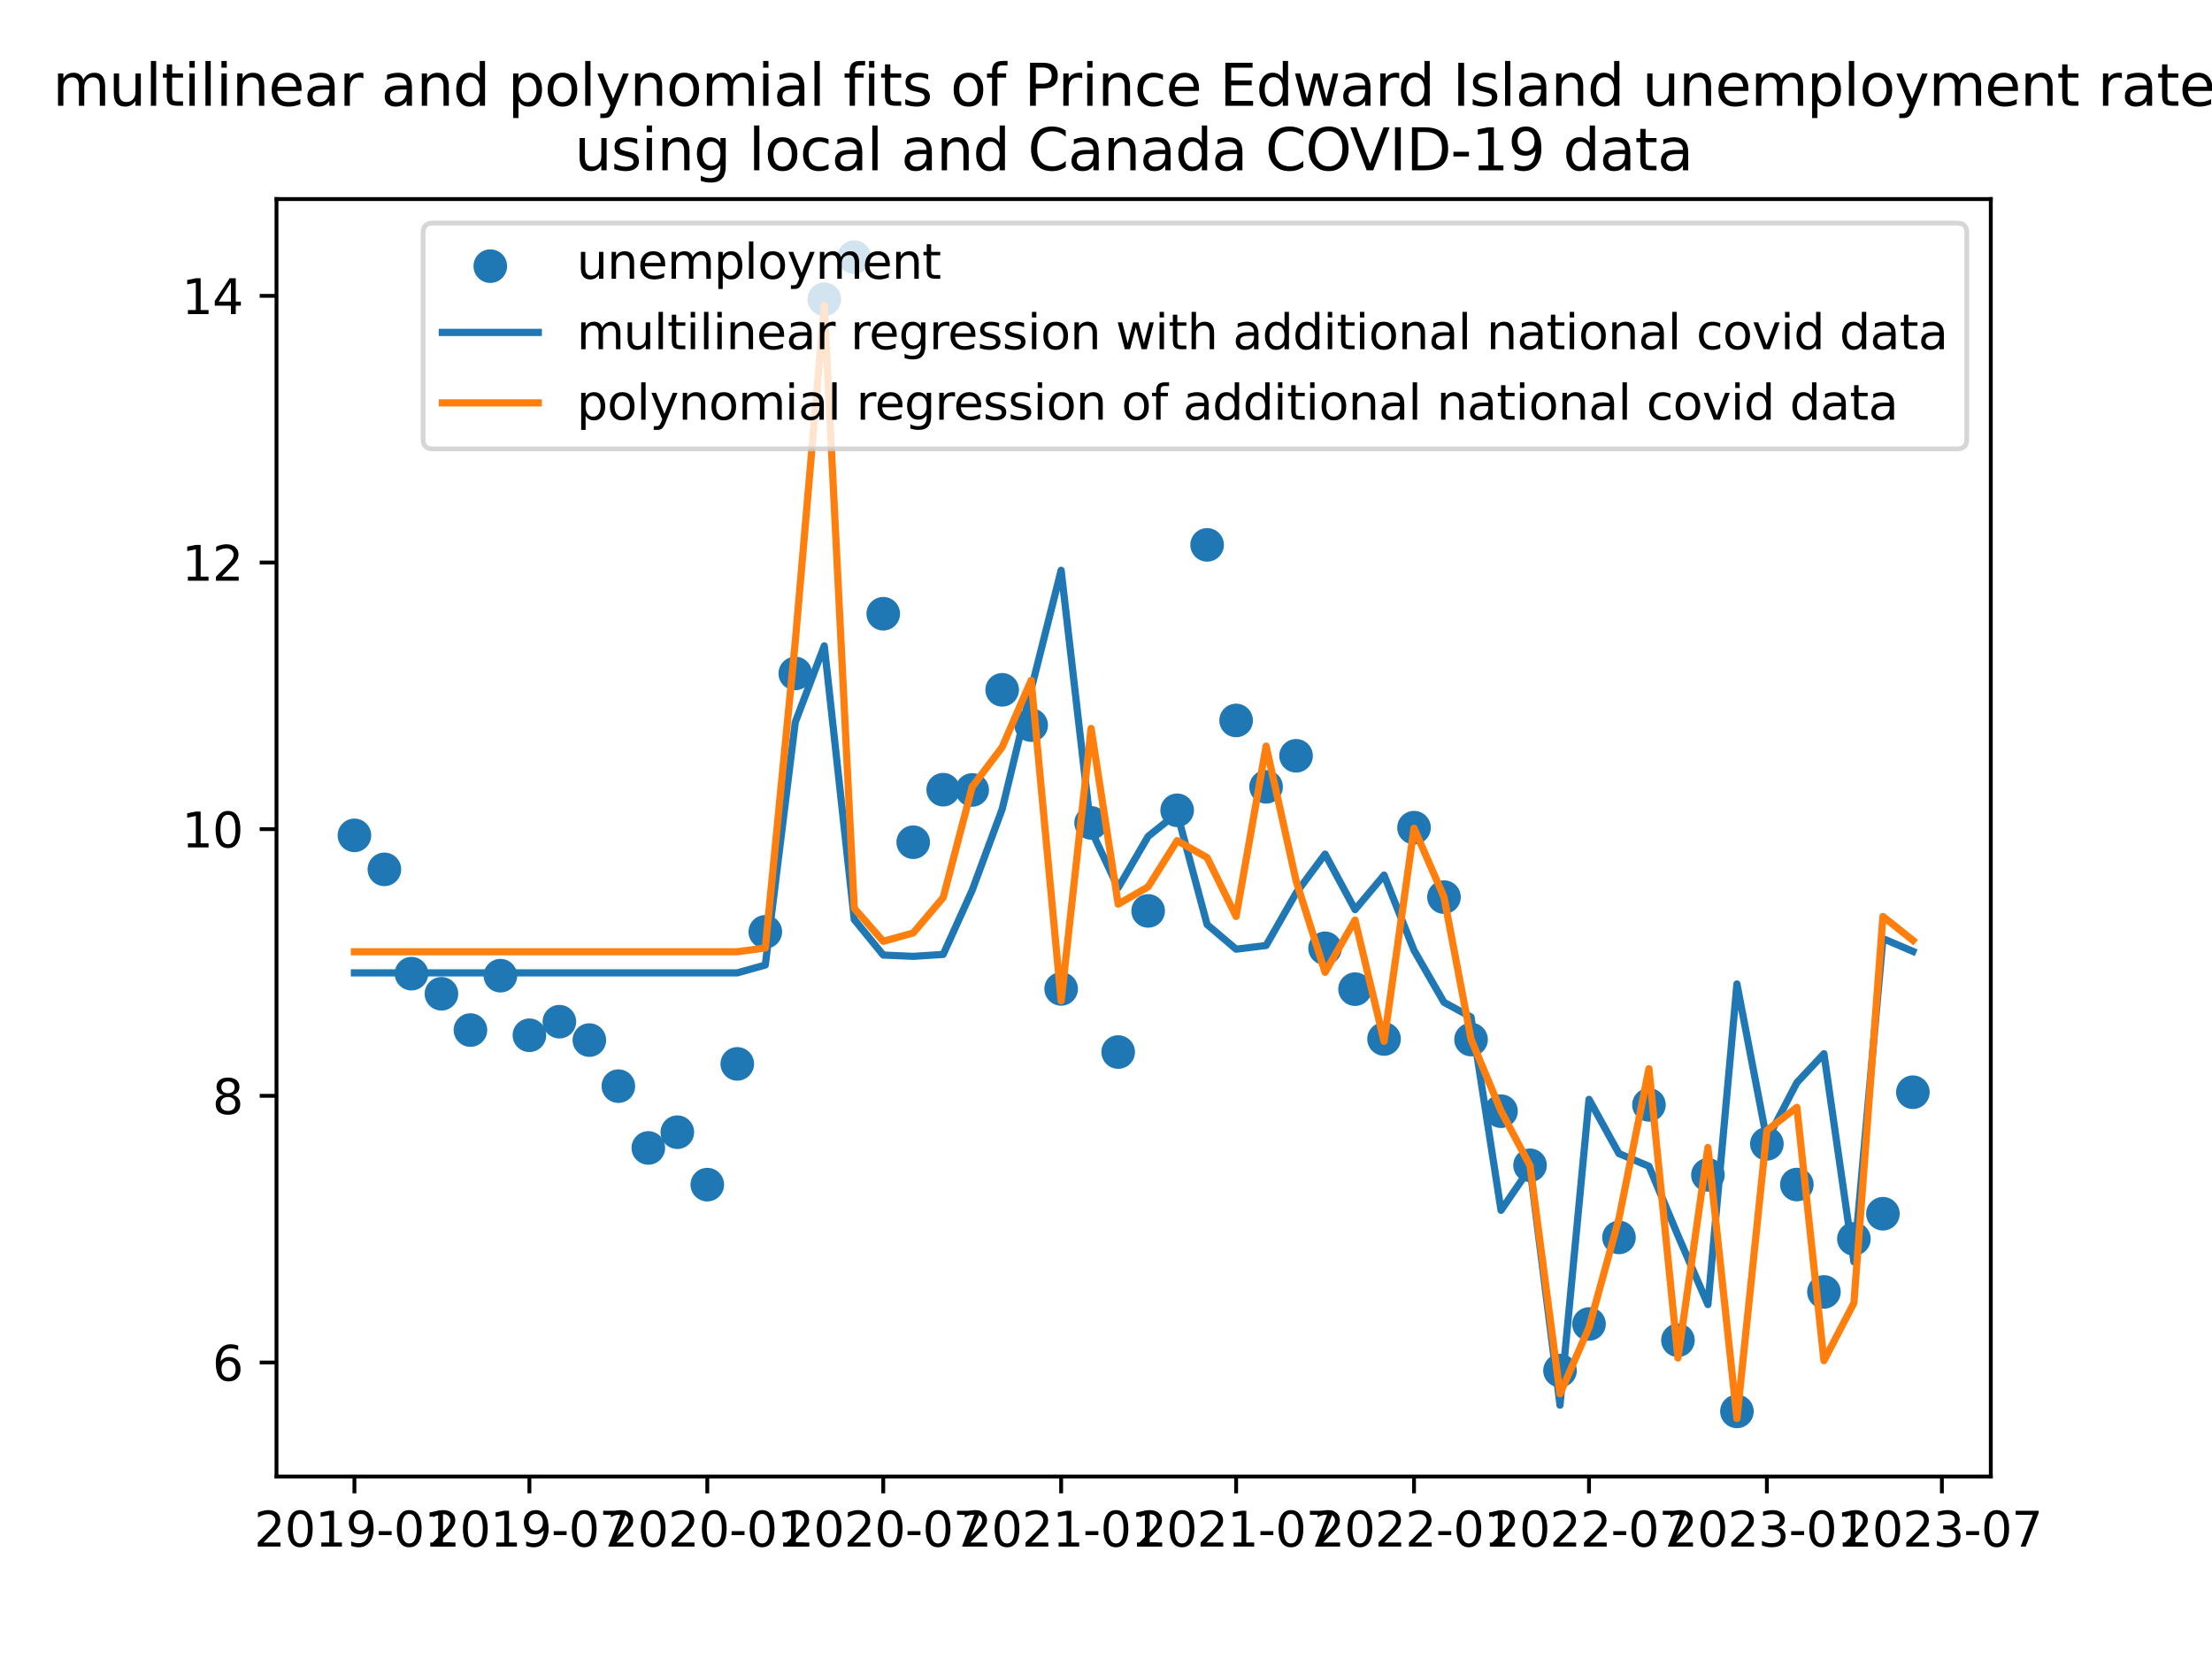 <?xml version="1.0" encoding="utf-8" standalone="no"?>
<!DOCTYPE svg PUBLIC "-//W3C//DTD SVG 1.1//EN"
  "http://www.w3.org/Graphics/SVG/1.1/DTD/svg11.dtd">
<svg xmlns:xlink="http://www.w3.org/1999/xlink" width="460.8pt" height="345.6pt" viewBox="0 0 460.8 345.6" xmlns="http://www.w3.org/2000/svg" version="1.1">
 <defs>
  <style type="text/css">*{stroke-linejoin: round; stroke-linecap: butt}</style>
 </defs>
 <g id="figure_1">
  <g id="patch_1">
   <path d="M 0 345.6 
L 460.8 345.6 
L 460.8 0 
L 0 0 
z
" style="fill: #ffffff"/>
  </g>
  <g id="axes_1">
   <g id="patch_2">
    <path d="M 57.6 307.584 
L 414.72 307.584 
L 414.72 41.472 
L 57.6 41.472 
z
" style="fill: #ffffff"/>
   </g>
   <g id="PathCollection_1">
    <defs>
     <path id="md9f9c91d10" d="M 0 3 
C 0.796 3 1.559 2.684 2.121 2.121 
C 2.684 1.559 3 0.796 3 0 
C 3 -0.796 2.684 -1.559 2.121 -2.121 
C 1.559 -2.684 0.796 -3 0 -3 
C -0.796 -3 -1.559 -2.684 -2.121 -2.121 
C -2.684 -1.559 -3 -0.796 -3 0 
C -3 0.796 -2.684 1.559 -2.121 2.121 
C -1.559 2.684 -0.796 3 0 3 
z
" style="stroke: #1f77b4"/>
    </defs>
    <g clip-path="url(#p178881aa8b)">
     <use xlink:href="#md9f9c91d10" x="73.833" y="174.023" style="fill: #1f77b4; stroke: #1f77b4"/>
     <use xlink:href="#md9f9c91d10" x="80.076" y="181.104" style="fill: #1f77b4; stroke: #1f77b4"/>
     <use xlink:href="#md9f9c91d10" x="85.715" y="202.836" style="fill: #1f77b4; stroke: #1f77b4"/>
     <use xlink:href="#md9f9c91d10" x="91.959" y="207.024" style="fill: #1f77b4; stroke: #1f77b4"/>
     <use xlink:href="#md9f9c91d10" x="98.001" y="214.579" style="fill: #1f77b4; stroke: #1f77b4"/>
     <use xlink:href="#md9f9c91d10" x="104.244" y="203.253" style="fill: #1f77b4; stroke: #1f77b4"/>
     <use xlink:href="#md9f9c91d10" x="110.286" y="215.664" style="fill: #1f77b4; stroke: #1f77b4"/>
     <use xlink:href="#md9f9c91d10" x="116.529" y="212.837" style="fill: #1f77b4; stroke: #1f77b4"/>
     <use xlink:href="#md9f9c91d10" x="122.773" y="216.671" style="fill: #1f77b4; stroke: #1f77b4"/>
     <use xlink:href="#md9f9c91d10" x="128.815" y="226.265" style="fill: #1f77b4; stroke: #1f77b4"/>
     <use xlink:href="#md9f9c91d10" x="135.058" y="239.139" style="fill: #1f77b4; stroke: #1f77b4"/>
     <use xlink:href="#md9f9c91d10" x="141.1" y="235.858" style="fill: #1f77b4; stroke: #1f77b4"/>
     <use xlink:href="#md9f9c91d10" x="147.343" y="246.783" style="fill: #1f77b4; stroke: #1f77b4"/>
     <use xlink:href="#md9f9c91d10" x="153.587" y="221.627" style="fill: #1f77b4; stroke: #1f77b4"/>
     <use xlink:href="#md9f9c91d10" x="159.427" y="194.115" style="fill: #1f77b4; stroke: #1f77b4"/>
     <use xlink:href="#md9f9c91d10" x="165.67" y="140.291" style="fill: #1f77b4; stroke: #1f77b4"/>
     <use xlink:href="#md9f9c91d10" x="171.712" y="62.338" style="fill: #1f77b4; stroke: #1f77b4"/>
     <use xlink:href="#md9f9c91d10" x="177.956" y="53.568" style="fill: #1f77b4; stroke: #1f77b4"/>
     <use xlink:href="#md9f9c91d10" x="183.998" y="127.856" style="fill: #1f77b4; stroke: #1f77b4"/>
     <use xlink:href="#md9f9c91d10" x="190.241" y="175.452" style="fill: #1f77b4; stroke: #1f77b4"/>
     <use xlink:href="#md9f9c91d10" x="196.484" y="164.507" style="fill: #1f77b4; stroke: #1f77b4"/>
     <use xlink:href="#md9f9c91d10" x="202.526" y="164.561" style="fill: #1f77b4; stroke: #1f77b4"/>
     <use xlink:href="#md9f9c91d10" x="208.77" y="143.703" style="fill: #1f77b4; stroke: #1f77b4"/>
     <use xlink:href="#md9f9c91d10" x="214.812" y="151.054" style="fill: #1f77b4; stroke: #1f77b4"/>
     <use xlink:href="#md9f9c91d10" x="221.055" y="206.009" style="fill: #1f77b4; stroke: #1f77b4"/>
     <use xlink:href="#md9f9c91d10" x="227.298" y="171.424" style="fill: #1f77b4; stroke: #1f77b4"/>
     <use xlink:href="#md9f9c91d10" x="232.938" y="219.158" style="fill: #1f77b4; stroke: #1f77b4"/>
     <use xlink:href="#md9f9c91d10" x="239.181" y="189.76" style="fill: #1f77b4; stroke: #1f77b4"/>
     <use xlink:href="#md9f9c91d10" x="245.223" y="168.799" style="fill: #1f77b4; stroke: #1f77b4"/>
     <use xlink:href="#md9f9c91d10" x="251.466" y="113.509" style="fill: #1f77b4; stroke: #1f77b4"/>
     <use xlink:href="#md9f9c91d10" x="257.508" y="150.082" style="fill: #1f77b4; stroke: #1f77b4"/>
     <use xlink:href="#md9f9c91d10" x="263.752" y="163.912" style="fill: #1f77b4; stroke: #1f77b4"/>
     <use xlink:href="#md9f9c91d10" x="269.995" y="157.447" style="fill: #1f77b4; stroke: #1f77b4"/>
     <use xlink:href="#md9f9c91d10" x="276.037" y="197.544" style="fill: #1f77b4; stroke: #1f77b4"/>
     <use xlink:href="#md9f9c91d10" x="282.28" y="206.059" style="fill: #1f77b4; stroke: #1f77b4"/>
     <use xlink:href="#md9f9c91d10" x="288.322" y="216.442" style="fill: #1f77b4; stroke: #1f77b4"/>
     <use xlink:href="#md9f9c91d10" x="294.566" y="172.418" style="fill: #1f77b4; stroke: #1f77b4"/>
     <use xlink:href="#md9f9c91d10" x="300.809" y="186.886" style="fill: #1f77b4; stroke: #1f77b4"/>
     <use xlink:href="#md9f9c91d10" x="306.448" y="216.559" style="fill: #1f77b4; stroke: #1f77b4"/>
     <use xlink:href="#md9f9c91d10" x="312.691" y="231.48" style="fill: #1f77b4; stroke: #1f77b4"/>
     <use xlink:href="#md9f9c91d10" x="318.733" y="242.757" style="fill: #1f77b4; stroke: #1f77b4"/>
     <use xlink:href="#md9f9c91d10" x="324.977" y="285.518" style="fill: #1f77b4; stroke: #1f77b4"/>
     <use xlink:href="#md9f9c91d10" x="331.019" y="275.816" style="fill: #1f77b4; stroke: #1f77b4"/>
     <use xlink:href="#md9f9c91d10" x="337.262" y="257.781" style="fill: #1f77b4; stroke: #1f77b4"/>
     <use xlink:href="#md9f9c91d10" x="343.505" y="230.164" style="fill: #1f77b4; stroke: #1f77b4"/>
     <use xlink:href="#md9f9c91d10" x="349.547" y="279.195" style="fill: #1f77b4; stroke: #1f77b4"/>
     <use xlink:href="#md9f9c91d10" x="355.791" y="244.748" style="fill: #1f77b4; stroke: #1f77b4"/>
     <use xlink:href="#md9f9c91d10" x="361.833" y="294.019" style="fill: #1f77b4; stroke: #1f77b4"/>
     <use xlink:href="#md9f9c91d10" x="368.076" y="238.281" style="fill: #1f77b4; stroke: #1f77b4"/>
     <use xlink:href="#md9f9c91d10" x="374.319" y="246.761" style="fill: #1f77b4; stroke: #1f77b4"/>
     <use xlink:href="#md9f9c91d10" x="379.959" y="269.132" style="fill: #1f77b4; stroke: #1f77b4"/>
     <use xlink:href="#md9f9c91d10" x="386.202" y="258.087" style="fill: #1f77b4; stroke: #1f77b4"/>
     <use xlink:href="#md9f9c91d10" x="392.244" y="252.844" style="fill: #1f77b4; stroke: #1f77b4"/>
     <use xlink:href="#md9f9c91d10" x="398.487" y="227.529" style="fill: #1f77b4; stroke: #1f77b4"/>
    </g>
   </g>
   <g id="matplotlib.axis_1">
    <g id="xtick_1">
     <g id="line2d_1">
      <defs>
       <path id="m69c7408038" d="M 0 0 
L 0 3.5 
" style="stroke: #000000; stroke-width: 0.8"/>
      </defs>
      <g>
       <use xlink:href="#m69c7408038" x="73.833" y="307.584" style="stroke: #000000; stroke-width: 0.8"/>
      </g>
     </g>
     <g id="text_1">
      <!-- 2019-01 -->
      <g transform="translate(52.941 322.182) scale(0.1 -0.1)">
       <defs>
        <path id="DejaVuSans-32" d="M 1228 531 
L 3431 531 
L 3431 0 
L 469 0 
L 469 531 
Q 828 903 1448 1529 
Q 2069 2156 2228 2338 
Q 2531 2678 2651 2914 
Q 2772 3150 2772 3378 
Q 2772 3750 2511 3984 
Q 2250 4219 1831 4219 
Q 1534 4219 1204 4116 
Q 875 4013 500 3803 
L 500 4441 
Q 881 4594 1212 4672 
Q 1544 4750 1819 4750 
Q 2544 4750 2975 4387 
Q 3406 4025 3406 3419 
Q 3406 3131 3298 2873 
Q 3191 2616 2906 2266 
Q 2828 2175 2409 1742 
Q 1991 1309 1228 531 
z
" transform="scale(0.016)"/>
        <path id="DejaVuSans-30" d="M 2034 4250 
Q 1547 4250 1301 3770 
Q 1056 3291 1056 2328 
Q 1056 1369 1301 889 
Q 1547 409 2034 409 
Q 2525 409 2770 889 
Q 3016 1369 3016 2328 
Q 3016 3291 2770 3770 
Q 2525 4250 2034 4250 
z
M 2034 4750 
Q 2819 4750 3233 4129 
Q 3647 3509 3647 2328 
Q 3647 1150 3233 529 
Q 2819 -91 2034 -91 
Q 1250 -91 836 529 
Q 422 1150 422 2328 
Q 422 3509 836 4129 
Q 1250 4750 2034 4750 
z
" transform="scale(0.016)"/>
        <path id="DejaVuSans-31" d="M 794 531 
L 1825 531 
L 1825 4091 
L 703 3866 
L 703 4441 
L 1819 4666 
L 2450 4666 
L 2450 531 
L 3481 531 
L 3481 0 
L 794 0 
L 794 531 
z
" transform="scale(0.016)"/>
        <path id="DejaVuSans-39" d="M 703 97 
L 703 672 
Q 941 559 1184 500 
Q 1428 441 1663 441 
Q 2288 441 2617 861 
Q 2947 1281 2994 2138 
Q 2813 1869 2534 1725 
Q 2256 1581 1919 1581 
Q 1219 1581 811 2004 
Q 403 2428 403 3163 
Q 403 3881 828 4315 
Q 1253 4750 1959 4750 
Q 2769 4750 3195 4129 
Q 3622 3509 3622 2328 
Q 3622 1225 3098 567 
Q 2575 -91 1691 -91 
Q 1453 -91 1209 -44 
Q 966 3 703 97 
z
M 1959 2075 
Q 2384 2075 2632 2365 
Q 2881 2656 2881 3163 
Q 2881 3666 2632 3958 
Q 2384 4250 1959 4250 
Q 1534 4250 1286 3958 
Q 1038 3666 1038 3163 
Q 1038 2656 1286 2365 
Q 1534 2075 1959 2075 
z
" transform="scale(0.016)"/>
        <path id="DejaVuSans-2d" d="M 313 2009 
L 1997 2009 
L 1997 1497 
L 313 1497 
L 313 2009 
z
" transform="scale(0.016)"/>
       </defs>
       <use xlink:href="#DejaVuSans-32"/>
       <use xlink:href="#DejaVuSans-30" x="63.623"/>
       <use xlink:href="#DejaVuSans-31" x="127.246"/>
       <use xlink:href="#DejaVuSans-39" x="190.869"/>
       <use xlink:href="#DejaVuSans-2d" x="254.492"/>
       <use xlink:href="#DejaVuSans-30" x="290.576"/>
       <use xlink:href="#DejaVuSans-31" x="354.199"/>
      </g>
     </g>
    </g>
    <g id="xtick_2">
     <g id="line2d_2">
      <g>
       <use xlink:href="#m69c7408038" x="110.286" y="307.584" style="stroke: #000000; stroke-width: 0.8"/>
      </g>
     </g>
     <g id="text_2">
      <!-- 2019-07 -->
      <g transform="translate(89.394 322.182) scale(0.1 -0.1)">
       <defs>
        <path id="DejaVuSans-37" d="M 525 4666 
L 3525 4666 
L 3525 4397 
L 1831 0 
L 1172 0 
L 2766 4134 
L 525 4134 
L 525 4666 
z
" transform="scale(0.016)"/>
       </defs>
       <use xlink:href="#DejaVuSans-32"/>
       <use xlink:href="#DejaVuSans-30" x="63.623"/>
       <use xlink:href="#DejaVuSans-31" x="127.246"/>
       <use xlink:href="#DejaVuSans-39" x="190.869"/>
       <use xlink:href="#DejaVuSans-2d" x="254.492"/>
       <use xlink:href="#DejaVuSans-30" x="290.576"/>
       <use xlink:href="#DejaVuSans-37" x="354.199"/>
      </g>
     </g>
    </g>
    <g id="xtick_3">
     <g id="line2d_3">
      <g>
       <use xlink:href="#m69c7408038" x="147.343" y="307.584" style="stroke: #000000; stroke-width: 0.8"/>
      </g>
     </g>
     <g id="text_3">
      <!-- 2020-01 -->
      <g transform="translate(126.452 322.182) scale(0.1 -0.1)">
       <use xlink:href="#DejaVuSans-32"/>
       <use xlink:href="#DejaVuSans-30" x="63.623"/>
       <use xlink:href="#DejaVuSans-32" x="127.246"/>
       <use xlink:href="#DejaVuSans-30" x="190.869"/>
       <use xlink:href="#DejaVuSans-2d" x="254.492"/>
       <use xlink:href="#DejaVuSans-30" x="290.576"/>
       <use xlink:href="#DejaVuSans-31" x="354.199"/>
      </g>
     </g>
    </g>
    <g id="xtick_4">
     <g id="line2d_4">
      <g>
       <use xlink:href="#m69c7408038" x="183.998" y="307.584" style="stroke: #000000; stroke-width: 0.8"/>
      </g>
     </g>
     <g id="text_4">
      <!-- 2020-07 -->
      <g transform="translate(163.106 322.182) scale(0.1 -0.1)">
       <use xlink:href="#DejaVuSans-32"/>
       <use xlink:href="#DejaVuSans-30" x="63.623"/>
       <use xlink:href="#DejaVuSans-32" x="127.246"/>
       <use xlink:href="#DejaVuSans-30" x="190.869"/>
       <use xlink:href="#DejaVuSans-2d" x="254.492"/>
       <use xlink:href="#DejaVuSans-30" x="290.576"/>
       <use xlink:href="#DejaVuSans-37" x="354.199"/>
      </g>
     </g>
    </g>
    <g id="xtick_5">
     <g id="line2d_5">
      <g>
       <use xlink:href="#m69c7408038" x="221.055" y="307.584" style="stroke: #000000; stroke-width: 0.8"/>
      </g>
     </g>
     <g id="text_5">
      <!-- 2021-01 -->
      <g transform="translate(200.164 322.182) scale(0.1 -0.1)">
       <use xlink:href="#DejaVuSans-32"/>
       <use xlink:href="#DejaVuSans-30" x="63.623"/>
       <use xlink:href="#DejaVuSans-32" x="127.246"/>
       <use xlink:href="#DejaVuSans-31" x="190.869"/>
       <use xlink:href="#DejaVuSans-2d" x="254.492"/>
       <use xlink:href="#DejaVuSans-30" x="290.576"/>
       <use xlink:href="#DejaVuSans-31" x="354.199"/>
      </g>
     </g>
    </g>
    <g id="xtick_6">
     <g id="line2d_6">
      <g>
       <use xlink:href="#m69c7408038" x="257.508" y="307.584" style="stroke: #000000; stroke-width: 0.8"/>
      </g>
     </g>
     <g id="text_6">
      <!-- 2021-07 -->
      <g transform="translate(236.617 322.182) scale(0.1 -0.1)">
       <use xlink:href="#DejaVuSans-32"/>
       <use xlink:href="#DejaVuSans-30" x="63.623"/>
       <use xlink:href="#DejaVuSans-32" x="127.246"/>
       <use xlink:href="#DejaVuSans-31" x="190.869"/>
       <use xlink:href="#DejaVuSans-2d" x="254.492"/>
       <use xlink:href="#DejaVuSans-30" x="290.576"/>
       <use xlink:href="#DejaVuSans-37" x="354.199"/>
      </g>
     </g>
    </g>
    <g id="xtick_7">
     <g id="line2d_7">
      <g>
       <use xlink:href="#m69c7408038" x="294.566" y="307.584" style="stroke: #000000; stroke-width: 0.8"/>
      </g>
     </g>
     <g id="text_7">
      <!-- 2022-01 -->
      <g transform="translate(273.674 322.182) scale(0.1 -0.1)">
       <use xlink:href="#DejaVuSans-32"/>
       <use xlink:href="#DejaVuSans-30" x="63.623"/>
       <use xlink:href="#DejaVuSans-32" x="127.246"/>
       <use xlink:href="#DejaVuSans-32" x="190.869"/>
       <use xlink:href="#DejaVuSans-2d" x="254.492"/>
       <use xlink:href="#DejaVuSans-30" x="290.576"/>
       <use xlink:href="#DejaVuSans-31" x="354.199"/>
      </g>
     </g>
    </g>
    <g id="xtick_8">
     <g id="line2d_8">
      <g>
       <use xlink:href="#m69c7408038" x="331.019" y="307.584" style="stroke: #000000; stroke-width: 0.8"/>
      </g>
     </g>
     <g id="text_8">
      <!-- 2022-07 -->
      <g transform="translate(310.127 322.182) scale(0.1 -0.1)">
       <use xlink:href="#DejaVuSans-32"/>
       <use xlink:href="#DejaVuSans-30" x="63.623"/>
       <use xlink:href="#DejaVuSans-32" x="127.246"/>
       <use xlink:href="#DejaVuSans-32" x="190.869"/>
       <use xlink:href="#DejaVuSans-2d" x="254.492"/>
       <use xlink:href="#DejaVuSans-30" x="290.576"/>
       <use xlink:href="#DejaVuSans-37" x="354.199"/>
      </g>
     </g>
    </g>
    <g id="xtick_9">
     <g id="line2d_9">
      <g>
       <use xlink:href="#m69c7408038" x="368.076" y="307.584" style="stroke: #000000; stroke-width: 0.8"/>
      </g>
     </g>
     <g id="text_9">
      <!-- 2023-01 -->
      <g transform="translate(347.185 322.182) scale(0.1 -0.1)">
       <defs>
        <path id="DejaVuSans-33" d="M 2597 2516 
Q 3050 2419 3304 2112 
Q 3559 1806 3559 1356 
Q 3559 666 3084 287 
Q 2609 -91 1734 -91 
Q 1441 -91 1130 -33 
Q 819 25 488 141 
L 488 750 
Q 750 597 1062 519 
Q 1375 441 1716 441 
Q 2309 441 2620 675 
Q 2931 909 2931 1356 
Q 2931 1769 2642 2001 
Q 2353 2234 1838 2234 
L 1294 2234 
L 1294 2753 
L 1863 2753 
Q 2328 2753 2575 2939 
Q 2822 3125 2822 3475 
Q 2822 3834 2567 4026 
Q 2313 4219 1838 4219 
Q 1578 4219 1281 4162 
Q 984 4106 628 3988 
L 628 4550 
Q 988 4650 1302 4700 
Q 1616 4750 1894 4750 
Q 2613 4750 3031 4423 
Q 3450 4097 3450 3541 
Q 3450 3153 3228 2886 
Q 3006 2619 2597 2516 
z
" transform="scale(0.016)"/>
       </defs>
       <use xlink:href="#DejaVuSans-32"/>
       <use xlink:href="#DejaVuSans-30" x="63.623"/>
       <use xlink:href="#DejaVuSans-32" x="127.246"/>
       <use xlink:href="#DejaVuSans-33" x="190.869"/>
       <use xlink:href="#DejaVuSans-2d" x="254.492"/>
       <use xlink:href="#DejaVuSans-30" x="290.576"/>
       <use xlink:href="#DejaVuSans-31" x="354.199"/>
      </g>
     </g>
    </g>
    <g id="xtick_10">
     <g id="line2d_10">
      <g>
       <use xlink:href="#m69c7408038" x="404.529" y="307.584" style="stroke: #000000; stroke-width: 0.8"/>
      </g>
     </g>
     <g id="text_10">
      <!-- 2023-07 -->
      <g transform="translate(383.638 322.182) scale(0.1 -0.1)">
       <use xlink:href="#DejaVuSans-32"/>
       <use xlink:href="#DejaVuSans-30" x="63.623"/>
       <use xlink:href="#DejaVuSans-32" x="127.246"/>
       <use xlink:href="#DejaVuSans-33" x="190.869"/>
       <use xlink:href="#DejaVuSans-2d" x="254.492"/>
       <use xlink:href="#DejaVuSans-30" x="290.576"/>
       <use xlink:href="#DejaVuSans-37" x="354.199"/>
      </g>
     </g>
    </g>
   </g>
   <g id="matplotlib.axis_2">
    <g id="ytick_1">
     <g id="line2d_11">
      <defs>
       <path id="me642f828aa" d="M 0 0 
L -3.5 0 
" style="stroke: #000000; stroke-width: 0.8"/>
      </defs>
      <g>
       <use xlink:href="#me642f828aa" x="57.6" y="283.83" style="stroke: #000000; stroke-width: 0.8"/>
      </g>
     </g>
     <g id="text_11">
      <!-- 6 -->
      <g transform="translate(44.237 287.629) scale(0.1 -0.1)">
       <defs>
        <path id="DejaVuSans-36" d="M 2113 2584 
Q 1688 2584 1439 2293 
Q 1191 2003 1191 1497 
Q 1191 994 1439 701 
Q 1688 409 2113 409 
Q 2538 409 2786 701 
Q 3034 994 3034 1497 
Q 3034 2003 2786 2293 
Q 2538 2584 2113 2584 
z
M 3366 4563 
L 3366 3988 
Q 3128 4100 2886 4159 
Q 2644 4219 2406 4219 
Q 1781 4219 1451 3797 
Q 1122 3375 1075 2522 
Q 1259 2794 1537 2939 
Q 1816 3084 2150 3084 
Q 2853 3084 3261 2657 
Q 3669 2231 3669 1497 
Q 3669 778 3244 343 
Q 2819 -91 2113 -91 
Q 1303 -91 875 529 
Q 447 1150 447 2328 
Q 447 3434 972 4092 
Q 1497 4750 2381 4750 
Q 2619 4750 2861 4703 
Q 3103 4656 3366 4563 
z
" transform="scale(0.016)"/>
       </defs>
       <use xlink:href="#DejaVuSans-36"/>
      </g>
     </g>
    </g>
    <g id="ytick_2">
     <g id="line2d_12">
      <g>
       <use xlink:href="#me642f828aa" x="57.6" y="228.281" style="stroke: #000000; stroke-width: 0.8"/>
      </g>
     </g>
     <g id="text_12">
      <!-- 8 -->
      <g transform="translate(44.237 232.08) scale(0.1 -0.1)">
       <defs>
        <path id="DejaVuSans-38" d="M 2034 2216 
Q 1584 2216 1326 1975 
Q 1069 1734 1069 1313 
Q 1069 891 1326 650 
Q 1584 409 2034 409 
Q 2484 409 2743 651 
Q 3003 894 3003 1313 
Q 3003 1734 2745 1975 
Q 2488 2216 2034 2216 
z
M 1403 2484 
Q 997 2584 770 2862 
Q 544 3141 544 3541 
Q 544 4100 942 4425 
Q 1341 4750 2034 4750 
Q 2731 4750 3128 4425 
Q 3525 4100 3525 3541 
Q 3525 3141 3298 2862 
Q 3072 2584 2669 2484 
Q 3125 2378 3379 2068 
Q 3634 1759 3634 1313 
Q 3634 634 3220 271 
Q 2806 -91 2034 -91 
Q 1263 -91 848 271 
Q 434 634 434 1313 
Q 434 1759 690 2068 
Q 947 2378 1403 2484 
z
M 1172 3481 
Q 1172 3119 1398 2916 
Q 1625 2713 2034 2713 
Q 2441 2713 2670 2916 
Q 2900 3119 2900 3481 
Q 2900 3844 2670 4047 
Q 2441 4250 2034 4250 
Q 1625 4250 1398 4047 
Q 1172 3844 1172 3481 
z
" transform="scale(0.016)"/>
       </defs>
       <use xlink:href="#DejaVuSans-38"/>
      </g>
     </g>
    </g>
    <g id="ytick_3">
     <g id="line2d_13">
      <g>
       <use xlink:href="#me642f828aa" x="57.6" y="172.731" style="stroke: #000000; stroke-width: 0.8"/>
      </g>
     </g>
     <g id="text_13">
      <!-- 10 -->
      <g transform="translate(37.875 176.53) scale(0.1 -0.1)">
       <use xlink:href="#DejaVuSans-31"/>
       <use xlink:href="#DejaVuSans-30" x="63.623"/>
      </g>
     </g>
    </g>
    <g id="ytick_4">
     <g id="line2d_14">
      <g>
       <use xlink:href="#me642f828aa" x="57.6" y="117.181" style="stroke: #000000; stroke-width: 0.8"/>
      </g>
     </g>
     <g id="text_14">
      <!-- 12 -->
      <g transform="translate(37.875 120.981) scale(0.1 -0.1)">
       <use xlink:href="#DejaVuSans-31"/>
       <use xlink:href="#DejaVuSans-32" x="63.623"/>
      </g>
     </g>
    </g>
    <g id="ytick_5">
     <g id="line2d_15">
      <g>
       <use xlink:href="#me642f828aa" x="57.6" y="61.632" style="stroke: #000000; stroke-width: 0.8"/>
      </g>
     </g>
     <g id="text_15">
      <!-- 14 -->
      <g transform="translate(37.875 65.431) scale(0.1 -0.1)">
       <defs>
        <path id="DejaVuSans-34" d="M 2419 4116 
L 825 1625 
L 2419 1625 
L 2419 4116 
z
M 2253 4666 
L 3047 4666 
L 3047 1625 
L 3713 1625 
L 3713 1100 
L 3047 1100 
L 3047 0 
L 2419 0 
L 2419 1100 
L 313 1100 
L 313 1709 
L 2253 4666 
z
" transform="scale(0.016)"/>
       </defs>
       <use xlink:href="#DejaVuSans-31"/>
       <use xlink:href="#DejaVuSans-34" x="63.623"/>
      </g>
     </g>
    </g>
   </g>
   <g id="line2d_16">
    <path d="M 73.833 202.667 
L 80.076 202.667 
L 85.715 202.667 
L 91.959 202.667 
L 98.001 202.667 
L 104.244 202.667 
L 110.286 202.667 
L 116.529 202.667 
L 122.773 202.667 
L 128.815 202.667 
L 135.058 202.667 
L 141.1 202.667 
L 147.343 202.667 
L 153.587 202.666 
L 159.427 201.035 
L 165.67 150.436 
L 171.712 134.55 
L 177.956 191.56 
L 183.998 198.953 
L 190.241 199.226 
L 196.484 198.823 
L 202.526 185.449 
L 208.77 168.553 
L 214.812 143.586 
L 221.055 118.805 
L 227.298 172.945 
L 232.938 184.94 
L 239.181 174.228 
L 245.223 169.391 
L 251.466 192.599 
L 257.508 197.734 
L 263.752 196.963 
L 269.995 186.046 
L 276.037 177.922 
L 282.28 189.491 
L 288.322 182.302 
L 294.566 197.966 
L 300.809 208.8 
L 306.448 211.874 
L 312.691 252.133 
L 318.733 243.318 
L 324.977 292.719 
L 331.019 229.017 
L 337.262 240.313 
L 343.505 242.952 
L 349.547 257.378 
L 355.791 271.769 
L 361.833 204.982 
L 368.076 237.525 
L 374.319 225.533 
L 379.959 219.506 
L 386.202 262.855 
L 392.244 195.519 
L 398.487 198.189 
" clip-path="url(#p178881aa8b)" style="fill: none; stroke: #1f77b4; stroke-width: 1.5; stroke-linecap: square"/>
   </g>
   <g id="line2d_17">
    <path d="M 73.833 198.266 
L 80.076 198.266 
L 85.715 198.266 
L 91.959 198.266 
L 98.001 198.266 
L 104.244 198.266 
L 110.286 198.266 
L 116.529 198.266 
L 122.773 198.266 
L 128.815 198.266 
L 135.058 198.266 
L 141.1 198.266 
L 147.343 198.266 
L 153.587 198.266 
L 159.427 197.476 
L 165.67 133.664 
L 171.712 63.576 
L 177.956 189.209 
L 183.998 196.098 
L 190.241 194.348 
L 196.484 186.977 
L 202.526 163.906 
L 208.77 155.634 
L 214.812 141.727 
L 221.055 208.491 
L 227.298 151.747 
L 232.938 188.353 
L 239.181 184.738 
L 245.223 175.13 
L 251.466 178.652 
L 257.508 190.918 
L 263.752 155.422 
L 269.995 183.469 
L 276.037 202.555 
L 282.28 191.674 
L 288.322 216.924 
L 294.566 172.542 
L 300.809 186.887 
L 306.448 216.501 
L 312.691 231.451 
L 318.733 242.819 
L 324.977 290.359 
L 331.019 276.536 
L 337.262 253.809 
L 343.505 222.638 
L 349.547 282.899 
L 355.791 239.045 
L 361.833 295.488 
L 368.076 235.482 
L 374.319 230.676 
L 379.959 283.446 
L 386.202 271.432 
L 392.244 190.916 
L 398.487 195.889 
" clip-path="url(#p178881aa8b)" style="fill: none; stroke: #ff7f0e; stroke-width: 1.5; stroke-linecap: square"/>
   </g>
   <g id="patch_3">
    <path d="M 57.6 307.584 
L 57.6 41.472 
" style="fill: none; stroke: #000000; stroke-width: 0.8; stroke-linejoin: miter; stroke-linecap: square"/>
   </g>
   <g id="patch_4">
    <path d="M 414.72 307.584 
L 414.72 41.472 
" style="fill: none; stroke: #000000; stroke-width: 0.8; stroke-linejoin: miter; stroke-linecap: square"/>
   </g>
   <g id="patch_5">
    <path d="M 57.6 307.584 
L 414.72 307.584 
" style="fill: none; stroke: #000000; stroke-width: 0.8; stroke-linejoin: miter; stroke-linecap: square"/>
   </g>
   <g id="patch_6">
    <path d="M 57.6 41.472 
L 414.72 41.472 
" style="fill: none; stroke: #000000; stroke-width: 0.8; stroke-linejoin: miter; stroke-linecap: square"/>
   </g>
   <g id="text_16">
    <!-- multilinear and polynomial fits of Prince Edward Island unemployment rate -->
    <g transform="translate(10.974 22.035) scale(0.12 -0.12)">
     <defs>
      <path id="DejaVuSans-6d" d="M 3328 2828 
Q 3544 3216 3844 3400 
Q 4144 3584 4550 3584 
Q 5097 3584 5394 3201 
Q 5691 2819 5691 2113 
L 5691 0 
L 5113 0 
L 5113 2094 
Q 5113 2597 4934 2840 
Q 4756 3084 4391 3084 
Q 3944 3084 3684 2787 
Q 3425 2491 3425 1978 
L 3425 0 
L 2847 0 
L 2847 2094 
Q 2847 2600 2669 2842 
Q 2491 3084 2119 3084 
Q 1678 3084 1418 2786 
Q 1159 2488 1159 1978 
L 1159 0 
L 581 0 
L 581 3500 
L 1159 3500 
L 1159 2956 
Q 1356 3278 1631 3431 
Q 1906 3584 2284 3584 
Q 2666 3584 2933 3390 
Q 3200 3197 3328 2828 
z
" transform="scale(0.016)"/>
      <path id="DejaVuSans-75" d="M 544 1381 
L 544 3500 
L 1119 3500 
L 1119 1403 
Q 1119 906 1312 657 
Q 1506 409 1894 409 
Q 2359 409 2629 706 
Q 2900 1003 2900 1516 
L 2900 3500 
L 3475 3500 
L 3475 0 
L 2900 0 
L 2900 538 
Q 2691 219 2414 64 
Q 2138 -91 1772 -91 
Q 1169 -91 856 284 
Q 544 659 544 1381 
z
M 1991 3584 
L 1991 3584 
z
" transform="scale(0.016)"/>
      <path id="DejaVuSans-6c" d="M 603 4863 
L 1178 4863 
L 1178 0 
L 603 0 
L 603 4863 
z
" transform="scale(0.016)"/>
      <path id="DejaVuSans-74" d="M 1172 4494 
L 1172 3500 
L 2356 3500 
L 2356 3053 
L 1172 3053 
L 1172 1153 
Q 1172 725 1289 603 
Q 1406 481 1766 481 
L 2356 481 
L 2356 0 
L 1766 0 
Q 1100 0 847 248 
Q 594 497 594 1153 
L 594 3053 
L 172 3053 
L 172 3500 
L 594 3500 
L 594 4494 
L 1172 4494 
z
" transform="scale(0.016)"/>
      <path id="DejaVuSans-69" d="M 603 3500 
L 1178 3500 
L 1178 0 
L 603 0 
L 603 3500 
z
M 603 4863 
L 1178 4863 
L 1178 4134 
L 603 4134 
L 603 4863 
z
" transform="scale(0.016)"/>
      <path id="DejaVuSans-6e" d="M 3513 2113 
L 3513 0 
L 2938 0 
L 2938 2094 
Q 2938 2591 2744 2837 
Q 2550 3084 2163 3084 
Q 1697 3084 1428 2787 
Q 1159 2491 1159 1978 
L 1159 0 
L 581 0 
L 581 3500 
L 1159 3500 
L 1159 2956 
Q 1366 3272 1645 3428 
Q 1925 3584 2291 3584 
Q 2894 3584 3203 3211 
Q 3513 2838 3513 2113 
z
" transform="scale(0.016)"/>
      <path id="DejaVuSans-65" d="M 3597 1894 
L 3597 1613 
L 953 1613 
Q 991 1019 1311 708 
Q 1631 397 2203 397 
Q 2534 397 2845 478 
Q 3156 559 3463 722 
L 3463 178 
Q 3153 47 2828 -22 
Q 2503 -91 2169 -91 
Q 1331 -91 842 396 
Q 353 884 353 1716 
Q 353 2575 817 3079 
Q 1281 3584 2069 3584 
Q 2775 3584 3186 3129 
Q 3597 2675 3597 1894 
z
M 3022 2063 
Q 3016 2534 2758 2815 
Q 2500 3097 2075 3097 
Q 1594 3097 1305 2825 
Q 1016 2553 972 2059 
L 3022 2063 
z
" transform="scale(0.016)"/>
      <path id="DejaVuSans-61" d="M 2194 1759 
Q 1497 1759 1228 1600 
Q 959 1441 959 1056 
Q 959 750 1161 570 
Q 1363 391 1709 391 
Q 2188 391 2477 730 
Q 2766 1069 2766 1631 
L 2766 1759 
L 2194 1759 
z
M 3341 1997 
L 3341 0 
L 2766 0 
L 2766 531 
Q 2569 213 2275 61 
Q 1981 -91 1556 -91 
Q 1019 -91 701 211 
Q 384 513 384 1019 
Q 384 1609 779 1909 
Q 1175 2209 1959 2209 
L 2766 2209 
L 2766 2266 
Q 2766 2663 2505 2880 
Q 2244 3097 1772 3097 
Q 1472 3097 1187 3025 
Q 903 2953 641 2809 
L 641 3341 
Q 956 3463 1253 3523 
Q 1550 3584 1831 3584 
Q 2591 3584 2966 3190 
Q 3341 2797 3341 1997 
z
" transform="scale(0.016)"/>
      <path id="DejaVuSans-72" d="M 2631 2963 
Q 2534 3019 2420 3045 
Q 2306 3072 2169 3072 
Q 1681 3072 1420 2755 
Q 1159 2438 1159 1844 
L 1159 0 
L 581 0 
L 581 3500 
L 1159 3500 
L 1159 2956 
Q 1341 3275 1631 3429 
Q 1922 3584 2338 3584 
Q 2397 3584 2469 3576 
Q 2541 3569 2628 3553 
L 2631 2963 
z
" transform="scale(0.016)"/>
      <path id="DejaVuSans-20" transform="scale(0.016)"/>
      <path id="DejaVuSans-64" d="M 2906 2969 
L 2906 4863 
L 3481 4863 
L 3481 0 
L 2906 0 
L 2906 525 
Q 2725 213 2448 61 
Q 2172 -91 1784 -91 
Q 1150 -91 751 415 
Q 353 922 353 1747 
Q 353 2572 751 3078 
Q 1150 3584 1784 3584 
Q 2172 3584 2448 3432 
Q 2725 3281 2906 2969 
z
M 947 1747 
Q 947 1113 1208 752 
Q 1469 391 1925 391 
Q 2381 391 2643 752 
Q 2906 1113 2906 1747 
Q 2906 2381 2643 2742 
Q 2381 3103 1925 3103 
Q 1469 3103 1208 2742 
Q 947 2381 947 1747 
z
" transform="scale(0.016)"/>
      <path id="DejaVuSans-70" d="M 1159 525 
L 1159 -1331 
L 581 -1331 
L 581 3500 
L 1159 3500 
L 1159 2969 
Q 1341 3281 1617 3432 
Q 1894 3584 2278 3584 
Q 2916 3584 3314 3078 
Q 3713 2572 3713 1747 
Q 3713 922 3314 415 
Q 2916 -91 2278 -91 
Q 1894 -91 1617 61 
Q 1341 213 1159 525 
z
M 3116 1747 
Q 3116 2381 2855 2742 
Q 2594 3103 2138 3103 
Q 1681 3103 1420 2742 
Q 1159 2381 1159 1747 
Q 1159 1113 1420 752 
Q 1681 391 2138 391 
Q 2594 391 2855 752 
Q 3116 1113 3116 1747 
z
" transform="scale(0.016)"/>
      <path id="DejaVuSans-6f" d="M 1959 3097 
Q 1497 3097 1228 2736 
Q 959 2375 959 1747 
Q 959 1119 1226 758 
Q 1494 397 1959 397 
Q 2419 397 2687 759 
Q 2956 1122 2956 1747 
Q 2956 2369 2687 2733 
Q 2419 3097 1959 3097 
z
M 1959 3584 
Q 2709 3584 3137 3096 
Q 3566 2609 3566 1747 
Q 3566 888 3137 398 
Q 2709 -91 1959 -91 
Q 1206 -91 779 398 
Q 353 888 353 1747 
Q 353 2609 779 3096 
Q 1206 3584 1959 3584 
z
" transform="scale(0.016)"/>
      <path id="DejaVuSans-79" d="M 2059 -325 
Q 1816 -950 1584 -1140 
Q 1353 -1331 966 -1331 
L 506 -1331 
L 506 -850 
L 844 -850 
Q 1081 -850 1212 -737 
Q 1344 -625 1503 -206 
L 1606 56 
L 191 3500 
L 800 3500 
L 1894 763 
L 2988 3500 
L 3597 3500 
L 2059 -325 
z
" transform="scale(0.016)"/>
      <path id="DejaVuSans-66" d="M 2375 4863 
L 2375 4384 
L 1825 4384 
Q 1516 4384 1395 4259 
Q 1275 4134 1275 3809 
L 1275 3500 
L 2222 3500 
L 2222 3053 
L 1275 3053 
L 1275 0 
L 697 0 
L 697 3053 
L 147 3053 
L 147 3500 
L 697 3500 
L 697 3744 
Q 697 4328 969 4595 
Q 1241 4863 1831 4863 
L 2375 4863 
z
" transform="scale(0.016)"/>
      <path id="DejaVuSans-73" d="M 2834 3397 
L 2834 2853 
Q 2591 2978 2328 3040 
Q 2066 3103 1784 3103 
Q 1356 3103 1142 2972 
Q 928 2841 928 2578 
Q 928 2378 1081 2264 
Q 1234 2150 1697 2047 
L 1894 2003 
Q 2506 1872 2764 1633 
Q 3022 1394 3022 966 
Q 3022 478 2636 193 
Q 2250 -91 1575 -91 
Q 1294 -91 989 -36 
Q 684 19 347 128 
L 347 722 
Q 666 556 975 473 
Q 1284 391 1588 391 
Q 1994 391 2212 530 
Q 2431 669 2431 922 
Q 2431 1156 2273 1281 
Q 2116 1406 1581 1522 
L 1381 1569 
Q 847 1681 609 1914 
Q 372 2147 372 2553 
Q 372 3047 722 3315 
Q 1072 3584 1716 3584 
Q 2034 3584 2315 3537 
Q 2597 3491 2834 3397 
z
" transform="scale(0.016)"/>
      <path id="DejaVuSans-50" d="M 1259 4147 
L 1259 2394 
L 2053 2394 
Q 2494 2394 2734 2622 
Q 2975 2850 2975 3272 
Q 2975 3691 2734 3919 
Q 2494 4147 2053 4147 
L 1259 4147 
z
M 628 4666 
L 2053 4666 
Q 2838 4666 3239 4311 
Q 3641 3956 3641 3272 
Q 3641 2581 3239 2228 
Q 2838 1875 2053 1875 
L 1259 1875 
L 1259 0 
L 628 0 
L 628 4666 
z
" transform="scale(0.016)"/>
      <path id="DejaVuSans-63" d="M 3122 3366 
L 3122 2828 
Q 2878 2963 2633 3030 
Q 2388 3097 2138 3097 
Q 1578 3097 1268 2742 
Q 959 2388 959 1747 
Q 959 1106 1268 751 
Q 1578 397 2138 397 
Q 2388 397 2633 464 
Q 2878 531 3122 666 
L 3122 134 
Q 2881 22 2623 -34 
Q 2366 -91 2075 -91 
Q 1284 -91 818 406 
Q 353 903 353 1747 
Q 353 2603 823 3093 
Q 1294 3584 2113 3584 
Q 2378 3584 2631 3529 
Q 2884 3475 3122 3366 
z
" transform="scale(0.016)"/>
      <path id="DejaVuSans-45" d="M 628 4666 
L 3578 4666 
L 3578 4134 
L 1259 4134 
L 1259 2753 
L 3481 2753 
L 3481 2222 
L 1259 2222 
L 1259 531 
L 3634 531 
L 3634 0 
L 628 0 
L 628 4666 
z
" transform="scale(0.016)"/>
      <path id="DejaVuSans-77" d="M 269 3500 
L 844 3500 
L 1563 769 
L 2278 3500 
L 2956 3500 
L 3675 769 
L 4391 3500 
L 4966 3500 
L 4050 0 
L 3372 0 
L 2619 2869 
L 1863 0 
L 1184 0 
L 269 3500 
z
" transform="scale(0.016)"/>
      <path id="DejaVuSans-49" d="M 628 4666 
L 1259 4666 
L 1259 0 
L 628 0 
L 628 4666 
z
" transform="scale(0.016)"/>
     </defs>
     <use xlink:href="#DejaVuSans-6d"/>
     <use xlink:href="#DejaVuSans-75" x="97.412"/>
     <use xlink:href="#DejaVuSans-6c" x="160.791"/>
     <use xlink:href="#DejaVuSans-74" x="188.574"/>
     <use xlink:href="#DejaVuSans-69" x="227.783"/>
     <use xlink:href="#DejaVuSans-6c" x="255.566"/>
     <use xlink:href="#DejaVuSans-69" x="283.35"/>
     <use xlink:href="#DejaVuSans-6e" x="311.133"/>
     <use xlink:href="#DejaVuSans-65" x="374.512"/>
     <use xlink:href="#DejaVuSans-61" x="436.035"/>
     <use xlink:href="#DejaVuSans-72" x="497.314"/>
     <use xlink:href="#DejaVuSans-20" x="538.428"/>
     <use xlink:href="#DejaVuSans-61" x="570.215"/>
     <use xlink:href="#DejaVuSans-6e" x="631.494"/>
     <use xlink:href="#DejaVuSans-64" x="694.873"/>
     <use xlink:href="#DejaVuSans-20" x="758.35"/>
     <use xlink:href="#DejaVuSans-70" x="790.137"/>
     <use xlink:href="#DejaVuSans-6f" x="853.613"/>
     <use xlink:href="#DejaVuSans-6c" x="914.795"/>
     <use xlink:href="#DejaVuSans-79" x="942.578"/>
     <use xlink:href="#DejaVuSans-6e" x="1001.758"/>
     <use xlink:href="#DejaVuSans-6f" x="1065.137"/>
     <use xlink:href="#DejaVuSans-6d" x="1126.318"/>
     <use xlink:href="#DejaVuSans-69" x="1223.73"/>
     <use xlink:href="#DejaVuSans-61" x="1251.514"/>
     <use xlink:href="#DejaVuSans-6c" x="1312.793"/>
     <use xlink:href="#DejaVuSans-20" x="1340.576"/>
     <use xlink:href="#DejaVuSans-66" x="1372.363"/>
     <use xlink:href="#DejaVuSans-69" x="1407.568"/>
     <use xlink:href="#DejaVuSans-74" x="1435.352"/>
     <use xlink:href="#DejaVuSans-73" x="1474.561"/>
     <use xlink:href="#DejaVuSans-20" x="1526.66"/>
     <use xlink:href="#DejaVuSans-6f" x="1558.447"/>
     <use xlink:href="#DejaVuSans-66" x="1619.629"/>
     <use xlink:href="#DejaVuSans-20" x="1654.834"/>
     <use xlink:href="#DejaVuSans-50" x="1686.621"/>
     <use xlink:href="#DejaVuSans-72" x="1745.174"/>
     <use xlink:href="#DejaVuSans-69" x="1786.287"/>
     <use xlink:href="#DejaVuSans-6e" x="1814.07"/>
     <use xlink:href="#DejaVuSans-63" x="1877.449"/>
     <use xlink:href="#DejaVuSans-65" x="1932.43"/>
     <use xlink:href="#DejaVuSans-20" x="1993.953"/>
     <use xlink:href="#DejaVuSans-45" x="2025.74"/>
     <use xlink:href="#DejaVuSans-64" x="2088.924"/>
     <use xlink:href="#DejaVuSans-77" x="2152.4"/>
     <use xlink:href="#DejaVuSans-61" x="2234.188"/>
     <use xlink:href="#DejaVuSans-72" x="2295.467"/>
     <use xlink:href="#DejaVuSans-64" x="2334.83"/>
     <use xlink:href="#DejaVuSans-20" x="2398.307"/>
     <use xlink:href="#DejaVuSans-49" x="2430.094"/>
     <use xlink:href="#DejaVuSans-73" x="2459.586"/>
     <use xlink:href="#DejaVuSans-6c" x="2511.686"/>
     <use xlink:href="#DejaVuSans-61" x="2539.469"/>
     <use xlink:href="#DejaVuSans-6e" x="2600.748"/>
     <use xlink:href="#DejaVuSans-64" x="2664.127"/>
     <use xlink:href="#DejaVuSans-20" x="2727.604"/>
     <use xlink:href="#DejaVuSans-75" x="2759.391"/>
     <use xlink:href="#DejaVuSans-6e" x="2822.77"/>
     <use xlink:href="#DejaVuSans-65" x="2886.148"/>
     <use xlink:href="#DejaVuSans-6d" x="2947.672"/>
     <use xlink:href="#DejaVuSans-70" x="3045.084"/>
     <use xlink:href="#DejaVuSans-6c" x="3108.561"/>
     <use xlink:href="#DejaVuSans-6f" x="3136.344"/>
     <use xlink:href="#DejaVuSans-79" x="3197.525"/>
     <use xlink:href="#DejaVuSans-6d" x="3256.705"/>
     <use xlink:href="#DejaVuSans-65" x="3354.117"/>
     <use xlink:href="#DejaVuSans-6e" x="3415.641"/>
     <use xlink:href="#DejaVuSans-74" x="3479.02"/>
     <use xlink:href="#DejaVuSans-20" x="3518.229"/>
     <use xlink:href="#DejaVuSans-72" x="3550.016"/>
     <use xlink:href="#DejaVuSans-61" x="3591.129"/>
     <use xlink:href="#DejaVuSans-74" x="3652.408"/>
     <use xlink:href="#DejaVuSans-65" x="3691.617"/>
    </g>
    <!-- using local and Canada COVID-19 data -->
    <g transform="translate(119.701 35.472) scale(0.12 -0.12)">
     <defs>
      <path id="DejaVuSans-67" d="M 2906 1791 
Q 2906 2416 2648 2759 
Q 2391 3103 1925 3103 
Q 1463 3103 1205 2759 
Q 947 2416 947 1791 
Q 947 1169 1205 825 
Q 1463 481 1925 481 
Q 2391 481 2648 825 
Q 2906 1169 2906 1791 
z
M 3481 434 
Q 3481 -459 3084 -895 
Q 2688 -1331 1869 -1331 
Q 1566 -1331 1297 -1286 
Q 1028 -1241 775 -1147 
L 775 -588 
Q 1028 -725 1275 -790 
Q 1522 -856 1778 -856 
Q 2344 -856 2625 -561 
Q 2906 -266 2906 331 
L 2906 616 
Q 2728 306 2450 153 
Q 2172 0 1784 0 
Q 1141 0 747 490 
Q 353 981 353 1791 
Q 353 2603 747 3093 
Q 1141 3584 1784 3584 
Q 2172 3584 2450 3431 
Q 2728 3278 2906 2969 
L 2906 3500 
L 3481 3500 
L 3481 434 
z
" transform="scale(0.016)"/>
      <path id="DejaVuSans-43" d="M 4122 4306 
L 4122 3641 
Q 3803 3938 3442 4084 
Q 3081 4231 2675 4231 
Q 1875 4231 1450 3742 
Q 1025 3253 1025 2328 
Q 1025 1406 1450 917 
Q 1875 428 2675 428 
Q 3081 428 3442 575 
Q 3803 722 4122 1019 
L 4122 359 
Q 3791 134 3420 21 
Q 3050 -91 2638 -91 
Q 1578 -91 968 557 
Q 359 1206 359 2328 
Q 359 3453 968 4101 
Q 1578 4750 2638 4750 
Q 3056 4750 3426 4639 
Q 3797 4528 4122 4306 
z
" transform="scale(0.016)"/>
      <path id="DejaVuSans-4f" d="M 2522 4238 
Q 1834 4238 1429 3725 
Q 1025 3213 1025 2328 
Q 1025 1447 1429 934 
Q 1834 422 2522 422 
Q 3209 422 3611 934 
Q 4013 1447 4013 2328 
Q 4013 3213 3611 3725 
Q 3209 4238 2522 4238 
z
M 2522 4750 
Q 3503 4750 4090 4092 
Q 4678 3434 4678 2328 
Q 4678 1225 4090 567 
Q 3503 -91 2522 -91 
Q 1538 -91 948 565 
Q 359 1222 359 2328 
Q 359 3434 948 4092 
Q 1538 4750 2522 4750 
z
" transform="scale(0.016)"/>
      <path id="DejaVuSans-56" d="M 1831 0 
L 50 4666 
L 709 4666 
L 2188 738 
L 3669 4666 
L 4325 4666 
L 2547 0 
L 1831 0 
z
" transform="scale(0.016)"/>
      <path id="DejaVuSans-44" d="M 1259 4147 
L 1259 519 
L 2022 519 
Q 2988 519 3436 956 
Q 3884 1394 3884 2338 
Q 3884 3275 3436 3711 
Q 2988 4147 2022 4147 
L 1259 4147 
z
M 628 4666 
L 1925 4666 
Q 3281 4666 3915 4102 
Q 4550 3538 4550 2338 
Q 4550 1131 3912 565 
Q 3275 0 1925 0 
L 628 0 
L 628 4666 
z
" transform="scale(0.016)"/>
     </defs>
     <use xlink:href="#DejaVuSans-75"/>
     <use xlink:href="#DejaVuSans-73" x="63.379"/>
     <use xlink:href="#DejaVuSans-69" x="115.479"/>
     <use xlink:href="#DejaVuSans-6e" x="143.262"/>
     <use xlink:href="#DejaVuSans-67" x="206.641"/>
     <use xlink:href="#DejaVuSans-20" x="270.117"/>
     <use xlink:href="#DejaVuSans-6c" x="301.904"/>
     <use xlink:href="#DejaVuSans-6f" x="329.688"/>
     <use xlink:href="#DejaVuSans-63" x="390.869"/>
     <use xlink:href="#DejaVuSans-61" x="445.85"/>
     <use xlink:href="#DejaVuSans-6c" x="507.129"/>
     <use xlink:href="#DejaVuSans-20" x="534.912"/>
     <use xlink:href="#DejaVuSans-61" x="566.699"/>
     <use xlink:href="#DejaVuSans-6e" x="627.979"/>
     <use xlink:href="#DejaVuSans-64" x="691.357"/>
     <use xlink:href="#DejaVuSans-20" x="754.834"/>
     <use xlink:href="#DejaVuSans-43" x="786.621"/>
     <use xlink:href="#DejaVuSans-61" x="856.445"/>
     <use xlink:href="#DejaVuSans-6e" x="917.725"/>
     <use xlink:href="#DejaVuSans-61" x="981.104"/>
     <use xlink:href="#DejaVuSans-64" x="1042.383"/>
     <use xlink:href="#DejaVuSans-61" x="1105.859"/>
     <use xlink:href="#DejaVuSans-20" x="1167.139"/>
     <use xlink:href="#DejaVuSans-43" x="1198.926"/>
     <use xlink:href="#DejaVuSans-4f" x="1268.75"/>
     <use xlink:href="#DejaVuSans-56" x="1345.711"/>
     <use xlink:href="#DejaVuSans-49" x="1414.119"/>
     <use xlink:href="#DejaVuSans-44" x="1443.611"/>
     <use xlink:href="#DejaVuSans-2d" x="1520.613"/>
     <use xlink:href="#DejaVuSans-31" x="1556.697"/>
     <use xlink:href="#DejaVuSans-39" x="1620.32"/>
     <use xlink:href="#DejaVuSans-20" x="1683.943"/>
     <use xlink:href="#DejaVuSans-64" x="1715.73"/>
     <use xlink:href="#DejaVuSans-61" x="1779.207"/>
     <use xlink:href="#DejaVuSans-74" x="1840.486"/>
     <use xlink:href="#DejaVuSans-61" x="1879.695"/>
    </g>
   </g>
   <g id="legend_1">
    <g id="patch_7">
     <path d="M 90.139 93.506 
L 407.72 93.506 
Q 409.72 93.506 409.72 91.506 
L 409.72 48.472 
Q 409.72 46.472 407.72 46.472 
L 90.139 46.472 
Q 88.139 46.472 88.139 48.472 
L 88.139 91.506 
Q 88.139 93.506 90.139 93.506 
z
" style="fill: #ffffff; opacity: 0.8; stroke: #cccccc; stroke-linejoin: miter"/>
    </g>
    <g id="PathCollection_2">
     <g>
      <use xlink:href="#md9f9c91d10" x="102.139" y="55.445" style="fill: #1f77b4; stroke: #1f77b4"/>
     </g>
    </g>
    <g id="text_17">
     <!-- unemployment -->
     <g transform="translate(120.139 58.07) scale(0.1 -0.1)">
      <use xlink:href="#DejaVuSans-75"/>
      <use xlink:href="#DejaVuSans-6e" x="63.379"/>
      <use xlink:href="#DejaVuSans-65" x="126.758"/>
      <use xlink:href="#DejaVuSans-6d" x="188.281"/>
      <use xlink:href="#DejaVuSans-70" x="285.693"/>
      <use xlink:href="#DejaVuSans-6c" x="349.17"/>
      <use xlink:href="#DejaVuSans-6f" x="376.953"/>
      <use xlink:href="#DejaVuSans-79" x="438.135"/>
      <use xlink:href="#DejaVuSans-6d" x="497.314"/>
      <use xlink:href="#DejaVuSans-65" x="594.727"/>
      <use xlink:href="#DejaVuSans-6e" x="656.25"/>
      <use xlink:href="#DejaVuSans-74" x="719.629"/>
     </g>
    </g>
    <g id="line2d_18">
     <path d="M 92.139 69.249 
L 102.139 69.249 
L 112.139 69.249 
" style="fill: none; stroke: #1f77b4; stroke-width: 1.5; stroke-linecap: square"/>
    </g>
    <g id="text_18">
     <!-- multilinear regression with additional national covid data -->
     <g transform="translate(120.139 72.749) scale(0.1 -0.1)">
      <defs>
       <path id="DejaVuSans-68" d="M 3513 2113 
L 3513 0 
L 2938 0 
L 2938 2094 
Q 2938 2591 2744 2837 
Q 2550 3084 2163 3084 
Q 1697 3084 1428 2787 
Q 1159 2491 1159 1978 
L 1159 0 
L 581 0 
L 581 4863 
L 1159 4863 
L 1159 2956 
Q 1366 3272 1645 3428 
Q 1925 3584 2291 3584 
Q 2894 3584 3203 3211 
Q 3513 2838 3513 2113 
z
" transform="scale(0.016)"/>
       <path id="DejaVuSans-76" d="M 191 3500 
L 800 3500 
L 1894 563 
L 2988 3500 
L 3597 3500 
L 2284 0 
L 1503 0 
L 191 3500 
z
" transform="scale(0.016)"/>
      </defs>
      <use xlink:href="#DejaVuSans-6d"/>
      <use xlink:href="#DejaVuSans-75" x="97.412"/>
      <use xlink:href="#DejaVuSans-6c" x="160.791"/>
      <use xlink:href="#DejaVuSans-74" x="188.574"/>
      <use xlink:href="#DejaVuSans-69" x="227.783"/>
      <use xlink:href="#DejaVuSans-6c" x="255.566"/>
      <use xlink:href="#DejaVuSans-69" x="283.35"/>
      <use xlink:href="#DejaVuSans-6e" x="311.133"/>
      <use xlink:href="#DejaVuSans-65" x="374.512"/>
      <use xlink:href="#DejaVuSans-61" x="436.035"/>
      <use xlink:href="#DejaVuSans-72" x="497.314"/>
      <use xlink:href="#DejaVuSans-20" x="538.428"/>
      <use xlink:href="#DejaVuSans-72" x="570.215"/>
      <use xlink:href="#DejaVuSans-65" x="609.078"/>
      <use xlink:href="#DejaVuSans-67" x="670.602"/>
      <use xlink:href="#DejaVuSans-72" x="734.078"/>
      <use xlink:href="#DejaVuSans-65" x="772.941"/>
      <use xlink:href="#DejaVuSans-73" x="834.465"/>
      <use xlink:href="#DejaVuSans-73" x="886.564"/>
      <use xlink:href="#DejaVuSans-69" x="938.664"/>
      <use xlink:href="#DejaVuSans-6f" x="966.447"/>
      <use xlink:href="#DejaVuSans-6e" x="1027.629"/>
      <use xlink:href="#DejaVuSans-20" x="1091.008"/>
      <use xlink:href="#DejaVuSans-77" x="1122.795"/>
      <use xlink:href="#DejaVuSans-69" x="1204.582"/>
      <use xlink:href="#DejaVuSans-74" x="1232.365"/>
      <use xlink:href="#DejaVuSans-68" x="1271.574"/>
      <use xlink:href="#DejaVuSans-20" x="1334.953"/>
      <use xlink:href="#DejaVuSans-61" x="1366.74"/>
      <use xlink:href="#DejaVuSans-64" x="1428.02"/>
      <use xlink:href="#DejaVuSans-64" x="1491.496"/>
      <use xlink:href="#DejaVuSans-69" x="1554.973"/>
      <use xlink:href="#DejaVuSans-74" x="1582.756"/>
      <use xlink:href="#DejaVuSans-69" x="1621.965"/>
      <use xlink:href="#DejaVuSans-6f" x="1649.748"/>
      <use xlink:href="#DejaVuSans-6e" x="1710.93"/>
      <use xlink:href="#DejaVuSans-61" x="1774.309"/>
      <use xlink:href="#DejaVuSans-6c" x="1835.588"/>
      <use xlink:href="#DejaVuSans-20" x="1863.371"/>
      <use xlink:href="#DejaVuSans-6e" x="1895.158"/>
      <use xlink:href="#DejaVuSans-61" x="1958.537"/>
      <use xlink:href="#DejaVuSans-74" x="2019.816"/>
      <use xlink:href="#DejaVuSans-69" x="2059.025"/>
      <use xlink:href="#DejaVuSans-6f" x="2086.809"/>
      <use xlink:href="#DejaVuSans-6e" x="2147.99"/>
      <use xlink:href="#DejaVuSans-61" x="2211.369"/>
      <use xlink:href="#DejaVuSans-6c" x="2272.648"/>
      <use xlink:href="#DejaVuSans-20" x="2300.432"/>
      <use xlink:href="#DejaVuSans-63" x="2332.219"/>
      <use xlink:href="#DejaVuSans-6f" x="2387.199"/>
      <use xlink:href="#DejaVuSans-76" x="2448.381"/>
      <use xlink:href="#DejaVuSans-69" x="2507.561"/>
      <use xlink:href="#DejaVuSans-64" x="2535.344"/>
      <use xlink:href="#DejaVuSans-20" x="2598.82"/>
      <use xlink:href="#DejaVuSans-64" x="2630.607"/>
      <use xlink:href="#DejaVuSans-61" x="2694.084"/>
      <use xlink:href="#DejaVuSans-74" x="2755.363"/>
      <use xlink:href="#DejaVuSans-61" x="2794.572"/>
     </g>
    </g>
    <g id="line2d_19">
     <path d="M 92.139 83.927 
L 102.139 83.927 
L 112.139 83.927 
" style="fill: none; stroke: #ff7f0e; stroke-width: 1.5; stroke-linecap: square"/>
    </g>
    <g id="text_19">
     <!-- polynomial regression of additional national covid data -->
     <g transform="translate(120.139 87.427) scale(0.1 -0.1)">
      <use xlink:href="#DejaVuSans-70"/>
      <use xlink:href="#DejaVuSans-6f" x="63.477"/>
      <use xlink:href="#DejaVuSans-6c" x="124.658"/>
      <use xlink:href="#DejaVuSans-79" x="152.441"/>
      <use xlink:href="#DejaVuSans-6e" x="211.621"/>
      <use xlink:href="#DejaVuSans-6f" x="275"/>
      <use xlink:href="#DejaVuSans-6d" x="336.182"/>
      <use xlink:href="#DejaVuSans-69" x="433.594"/>
      <use xlink:href="#DejaVuSans-61" x="461.377"/>
      <use xlink:href="#DejaVuSans-6c" x="522.656"/>
      <use xlink:href="#DejaVuSans-20" x="550.439"/>
      <use xlink:href="#DejaVuSans-72" x="582.227"/>
      <use xlink:href="#DejaVuSans-65" x="621.09"/>
      <use xlink:href="#DejaVuSans-67" x="682.613"/>
      <use xlink:href="#DejaVuSans-72" x="746.09"/>
      <use xlink:href="#DejaVuSans-65" x="784.953"/>
      <use xlink:href="#DejaVuSans-73" x="846.477"/>
      <use xlink:href="#DejaVuSans-73" x="898.576"/>
      <use xlink:href="#DejaVuSans-69" x="950.676"/>
      <use xlink:href="#DejaVuSans-6f" x="978.459"/>
      <use xlink:href="#DejaVuSans-6e" x="1039.641"/>
      <use xlink:href="#DejaVuSans-20" x="1103.02"/>
      <use xlink:href="#DejaVuSans-6f" x="1134.807"/>
      <use xlink:href="#DejaVuSans-66" x="1195.988"/>
      <use xlink:href="#DejaVuSans-20" x="1231.193"/>
      <use xlink:href="#DejaVuSans-61" x="1262.98"/>
      <use xlink:href="#DejaVuSans-64" x="1324.26"/>
      <use xlink:href="#DejaVuSans-64" x="1387.736"/>
      <use xlink:href="#DejaVuSans-69" x="1451.213"/>
      <use xlink:href="#DejaVuSans-74" x="1478.996"/>
      <use xlink:href="#DejaVuSans-69" x="1518.205"/>
      <use xlink:href="#DejaVuSans-6f" x="1545.988"/>
      <use xlink:href="#DejaVuSans-6e" x="1607.17"/>
      <use xlink:href="#DejaVuSans-61" x="1670.549"/>
      <use xlink:href="#DejaVuSans-6c" x="1731.828"/>
      <use xlink:href="#DejaVuSans-20" x="1759.611"/>
      <use xlink:href="#DejaVuSans-6e" x="1791.398"/>
      <use xlink:href="#DejaVuSans-61" x="1854.777"/>
      <use xlink:href="#DejaVuSans-74" x="1916.057"/>
      <use xlink:href="#DejaVuSans-69" x="1955.266"/>
      <use xlink:href="#DejaVuSans-6f" x="1983.049"/>
      <use xlink:href="#DejaVuSans-6e" x="2044.23"/>
      <use xlink:href="#DejaVuSans-61" x="2107.609"/>
      <use xlink:href="#DejaVuSans-6c" x="2168.889"/>
      <use xlink:href="#DejaVuSans-20" x="2196.672"/>
      <use xlink:href="#DejaVuSans-63" x="2228.459"/>
      <use xlink:href="#DejaVuSans-6f" x="2283.439"/>
      <use xlink:href="#DejaVuSans-76" x="2344.621"/>
      <use xlink:href="#DejaVuSans-69" x="2403.801"/>
      <use xlink:href="#DejaVuSans-64" x="2431.584"/>
      <use xlink:href="#DejaVuSans-20" x="2495.061"/>
      <use xlink:href="#DejaVuSans-64" x="2526.848"/>
      <use xlink:href="#DejaVuSans-61" x="2590.324"/>
      <use xlink:href="#DejaVuSans-74" x="2651.604"/>
      <use xlink:href="#DejaVuSans-61" x="2690.812"/>
     </g>
    </g>
   </g>
  </g>
 </g>
 <defs>
  <clipPath id="p178881aa8b">
   <rect x="57.6" y="41.472" width="357.12" height="266.112"/>
  </clipPath>
 </defs>
</svg>
